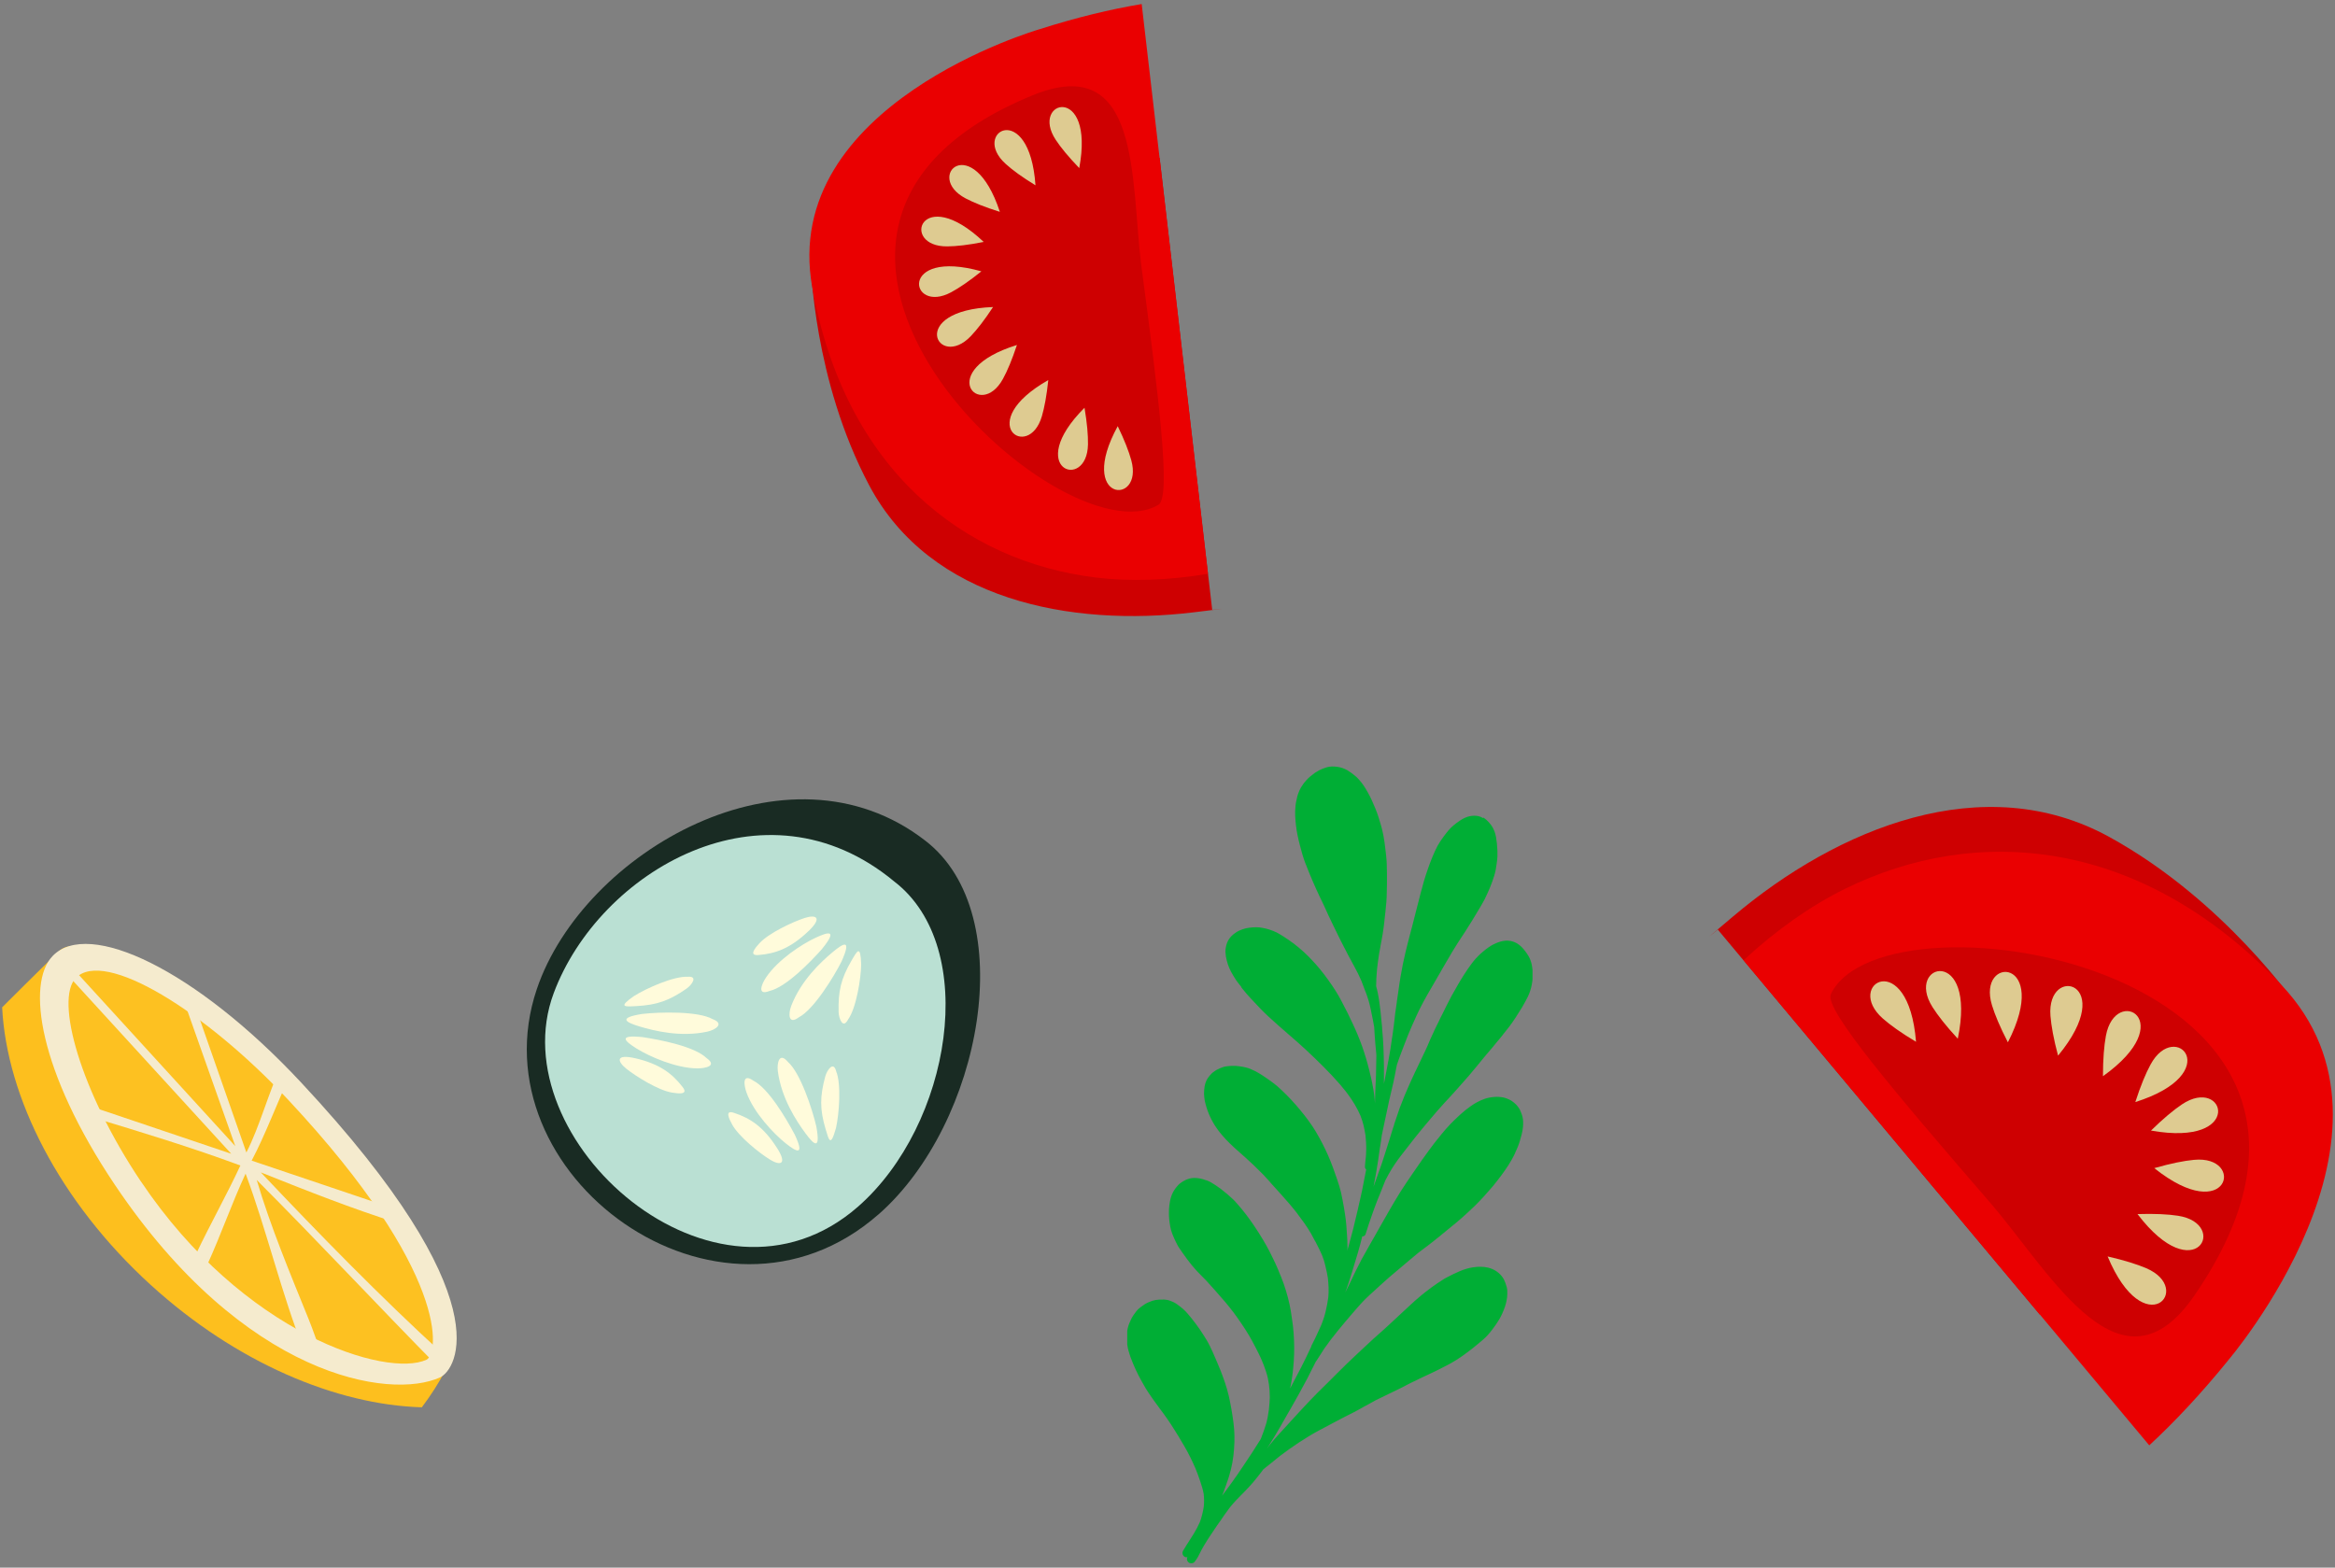 <svg width="350" height="235" viewBox="0 0 350 235" fill="none" xmlns="http://www.w3.org/2000/svg">
<rect x="0" y="0" width="350" height="235" fill="#808080" stroke="none"/>
<g clip-path="url(#clip0_107_3451)">
<path fill-rule="evenodd" clip-rule="evenodd" d="M344.369 150.792C344.299 150.852 333.579 135.022 316.159 125.462C297.289 115.102 275.399 124.172 259.779 137.382C252.959 143.142 258.249 138.692 257.499 139.372L305.749 197.072C325.789 176.132 344.359 150.802 344.359 150.802L344.369 150.792Z" fill="#CE0001"/>
<path fill-rule="evenodd" clip-rule="evenodd" d="M333.969 203.942C333.969 203.942 363.129 169.982 341.979 147.672C320.839 125.352 296.099 123.602 276.519 133.262C271.459 135.752 266.209 139.442 261.349 143.952L322.159 216.672C326.009 213.112 329.949 208.902 333.979 203.942H333.969Z" fill="#EA0001"/>
<path fill-rule="evenodd" clip-rule="evenodd" d="M298.629 180.662C284.269 164.042 273.369 151.272 274.429 149.032C282.509 132.092 362.479 145.302 328.949 194.172C318.009 210.122 307.709 191.352 298.619 180.652L298.629 180.662Z" fill="#CE0001"/>
<path fill-rule="evenodd" clip-rule="evenodd" d="M287.199 156.174C286.049 141.894 276.329 147.494 282.229 152.694C283.359 153.684 284.969 154.844 287.199 156.174ZM293.459 155.714C291.699 153.814 290.479 152.244 289.669 150.974C285.469 144.334 296.369 141.684 293.459 155.714ZM300.969 156.254C307.509 143.504 296.289 143.154 298.579 150.684C299.019 152.124 299.779 153.954 300.969 156.254ZM308.489 158.254C307.819 155.744 307.469 153.794 307.349 152.294C306.729 144.454 317.609 147.204 308.489 158.254ZM315.219 161.334C326.889 153.024 317.089 147.554 315.659 155.284C315.389 156.764 315.219 158.744 315.219 161.334ZM320.069 165.214C320.869 162.744 321.629 160.914 322.349 159.594C326.079 152.674 333.729 160.884 320.069 165.214ZM322.419 169.484C324.269 167.674 325.799 166.404 327.049 165.564C333.579 161.184 336.519 172.004 322.419 169.484ZM322.909 175.114C334.109 184.044 336.669 173.114 328.849 173.874C327.349 174.014 325.409 174.404 322.909 175.114ZM320.399 182.004C322.989 181.924 324.969 182.024 326.459 182.254C334.229 183.444 329.069 193.404 320.399 182.004ZM315.919 188.354C321.439 201.574 328.949 193.234 321.719 190.124C320.339 189.534 318.449 188.934 315.919 188.354Z" fill="#DECB91"/>
</g>
<g clip-path="url(#clip1_107_3451)">
<path fill-rule="evenodd" clip-rule="evenodd" d="M131.674 182.061C147.194 168.441 153.104 137.051 138.664 126.001C118.074 110.051 87.444 127.691 80.474 148.251C71.054 176.071 107.814 202.991 131.674 182.051V182.061Z" fill="#192B23"/>
<path fill-rule="evenodd" clip-rule="evenodd" d="M128.634 180.872C142.564 168.652 146.974 142.032 134.014 132.122C114.554 115.992 89.794 130.632 82.994 148.892C74.834 170.792 107.224 199.662 128.634 180.872Z" fill="#BAE0D3"/>
<path fill-rule="evenodd" clip-rule="evenodd" d="M126.164 144.093C124.984 146.443 121.964 151.353 119.744 152.503C118.114 153.713 118.164 151.923 118.604 150.783C120.064 146.993 123.034 144.213 124.824 142.723C126.464 141.353 127.674 140.693 126.164 144.083V144.093ZM129.084 144.563C128.984 141.543 128.494 142.533 127.614 144.043C126.044 146.743 125.624 148.633 125.704 151.723C125.734 152.713 126.354 154.313 127.114 152.843C128.324 151.203 129.064 146.693 129.084 144.563ZM121.204 139.573C123.374 137.473 122.254 137.083 120.594 137.623C118.794 138.213 115.244 139.873 113.844 141.393C113.174 142.123 112.164 143.323 113.734 143.163C116.204 142.963 118.464 142.193 121.204 139.563V139.573ZM123.234 142.233C125.574 139.343 124.234 139.663 122.284 140.563C120.164 141.543 116.554 143.913 114.804 146.563C114.124 147.583 113.464 149.303 115.354 148.553C117.804 148.003 121.494 144.203 123.244 142.233H123.234Z" fill="#FFFBDB"/>
<path fill-rule="evenodd" clip-rule="evenodd" d="M96.244 152.003C98.854 151.703 104.624 151.553 106.804 152.773C108.704 153.473 107.184 154.413 105.994 154.663C102.024 155.513 98.074 154.543 95.844 153.873C93.794 153.253 92.584 152.593 96.244 152.003ZM95.044 149.313C96.844 148.163 101.024 146.313 103.054 146.433C104.694 146.273 103.704 147.663 102.884 148.223C100.334 149.983 98.524 150.653 95.404 150.823C93.664 150.913 92.564 151.043 95.034 149.313H95.044ZM95.184 158.633C98.884 159.483 100.764 160.953 102.284 162.913C103.274 164.143 101.724 163.953 100.734 163.793C98.694 163.463 95.364 161.393 93.884 160.213C92.524 159.123 92.234 157.973 95.174 158.633H95.184ZM96.294 155.473C92.594 155.103 93.594 156.043 95.414 157.183C97.394 158.413 101.354 160.143 104.534 160.163C105.764 160.163 107.564 159.783 105.904 158.613C104.104 156.863 98.904 155.863 96.294 155.473Z" fill="#FFFBDB"/>
<path fill-rule="evenodd" clip-rule="evenodd" d="M122.364 168.883C121.774 166.323 119.984 160.843 118.104 159.193C116.804 157.633 116.434 159.383 116.594 160.593C117.124 164.623 119.354 168.023 120.734 169.893C122.004 171.613 123.024 172.533 122.364 168.893V168.883ZM125.304 169.113C124.494 172.023 124.254 170.943 123.754 169.273C122.864 166.283 122.894 164.343 123.704 161.363C123.964 160.403 124.944 159.003 125.334 160.603C126.124 162.483 125.784 167.033 125.304 169.123V169.113ZM116.474 172.093C118.084 174.643 116.904 174.753 115.424 173.843C113.814 172.853 110.754 170.403 109.754 168.593C109.274 167.723 108.574 166.313 110.064 166.843C112.424 167.623 114.434 168.893 116.474 172.103V172.093ZM119.084 169.993C120.674 173.353 119.454 172.733 117.764 171.393C115.944 169.943 112.984 166.793 111.904 163.803C111.484 162.653 111.244 160.823 112.904 161.993C115.154 163.103 117.844 167.673 119.074 169.993H119.084Z" fill="#FFFBDB"/>
</g>
<g clip-path="url(#clip2_107_3451)">
<path fill-rule="evenodd" clip-rule="evenodd" d="M222.344 122.563C222.494 122.653 222.624 122.763 222.744 122.863H222.764C222.954 123.043 223.044 123.133 223.134 123.233C223.264 123.373 223.394 123.543 223.484 123.653L223.544 123.743C223.764 124.033 223.904 124.363 224.024 124.663C224.114 124.903 224.184 125.173 224.244 125.483C224.354 126.143 224.424 126.823 224.454 127.543C224.464 127.743 224.464 127.953 224.454 128.133V128.193V128.253V128.283V128.403C224.454 128.523 224.444 128.653 224.424 128.773V128.823C224.394 129.033 224.374 129.243 224.344 129.443C224.314 129.713 224.264 130.023 224.204 130.353C224.144 130.673 224.064 130.983 223.974 131.283C223.804 131.833 223.594 132.433 223.314 133.113C223.084 133.653 222.824 134.223 222.524 134.843C222.414 135.063 222.284 135.273 222.164 135.483L222.064 135.663C221.924 135.903 221.784 136.153 221.634 136.393C221.014 137.443 220.344 138.533 219.644 139.623C219.444 139.933 219.244 140.243 219.034 140.553C218.674 141.093 218.144 141.913 217.674 142.703C217.254 143.413 216.834 144.133 216.414 144.853L216.104 145.393L215.794 145.933L215.464 146.503C215.024 147.243 214.464 148.203 213.924 149.163C213.544 149.833 213.254 150.373 213.024 150.823C212.724 151.393 212.494 151.903 212.224 152.483C211.784 153.443 211.404 154.313 211.064 155.143C210.844 155.713 210.624 156.273 210.404 156.843C210.334 157.023 210.264 157.193 210.204 157.373C210.094 157.663 209.924 158.093 209.774 158.513C209.634 158.883 209.514 159.243 209.394 159.603L209.284 160.123L209.254 160.283C209.184 160.653 209.104 161.013 209.044 161.373C208.934 161.983 208.784 162.593 208.664 163.103L208.644 163.193C208.514 163.753 208.354 164.403 208.204 165.073C208.014 165.923 207.834 166.803 207.664 167.633L207.634 167.763V167.803L207.604 167.883C207.454 168.593 207.314 169.293 207.164 170.003C207.164 170.043 207.144 170.083 207.134 170.113C207.054 170.763 206.954 171.373 206.864 171.943L206.844 172.053C206.774 172.593 206.684 173.253 206.564 174.013C206.364 175.333 206.134 176.653 205.874 177.943L205.914 177.803L205.974 177.643L206.064 177.393C206.404 176.453 206.764 175.443 207.114 174.443C207.354 173.743 207.574 173.053 207.814 172.273C207.934 171.883 208.054 171.513 208.174 171.133C208.254 170.883 208.334 170.643 208.404 170.393L208.444 170.273L208.474 170.183L208.504 170.073C208.564 169.873 208.624 169.673 208.684 169.483C208.774 169.183 208.874 168.893 208.974 168.593V168.543C209.074 168.283 209.164 168.013 209.244 167.753C209.444 167.123 209.624 166.603 209.814 166.073C210.054 165.443 210.294 164.823 210.554 164.193C211.104 162.893 211.584 161.833 212.044 160.853L212.314 160.293C212.824 159.243 213.244 158.373 213.674 157.443C213.854 157.073 214.034 156.653 214.194 156.263L214.244 156.153V156.123L214.284 156.063L214.314 156.003L214.344 155.923V155.903C214.604 155.333 214.864 154.743 215.134 154.183C215.354 153.733 215.584 153.283 215.804 152.833V152.803C216.154 152.133 216.484 151.463 216.804 150.793C217.284 149.823 217.834 148.803 218.554 147.583L218.584 147.523L218.634 147.443C218.864 147.053 219.154 146.563 219.454 146.103L219.554 145.953L219.594 145.893C219.724 145.693 219.854 145.503 219.984 145.303C220.164 145.043 220.354 144.783 220.504 144.573L220.554 144.503C220.774 144.213 220.994 143.933 221.234 143.663L221.264 143.643L221.284 143.623L221.314 143.593C221.454 143.443 221.664 143.203 221.884 143.013L222.104 142.823L222.264 142.683C222.334 142.613 222.414 142.553 222.494 142.493L222.514 142.473C222.514 142.473 222.594 142.413 222.634 142.373C222.884 142.173 223.174 141.973 223.544 141.743C223.634 141.683 223.734 141.633 223.834 141.583L223.904 141.553C224.264 141.373 224.594 141.233 224.904 141.153C225.114 141.093 225.344 141.053 225.594 141.023C225.794 141.003 225.974 141.003 226.134 141.023C226.324 141.043 226.554 141.073 226.794 141.153C226.984 141.223 227.174 141.303 227.354 141.403C227.384 141.423 227.424 141.443 227.454 141.463C227.864 141.723 228.234 142.073 228.624 142.603C228.804 142.833 228.964 143.073 229.124 143.343C229.244 143.533 229.324 143.753 229.414 143.963C229.504 144.203 229.544 144.383 229.594 144.593C229.664 144.933 229.704 145.273 229.734 145.623C229.784 146.243 229.734 146.923 229.604 147.613C229.484 148.243 229.284 148.853 229.004 149.433C228.754 149.943 228.474 150.443 228.144 151.013L228.074 151.133L228.034 151.193L228.004 151.233L227.984 151.263C227.724 151.693 227.454 152.133 227.174 152.553C226.984 152.833 226.804 153.103 226.614 153.373C226.514 153.513 226.414 153.653 226.314 153.783L226.294 153.803V153.823L226.204 153.933L226.164 153.983L226.064 154.113C225.834 154.413 225.584 154.723 225.354 155.003L225.324 155.043L225.304 155.073L225.264 155.133L225.224 155.183C225.104 155.333 224.984 155.483 224.854 155.633L224.544 156.013L224.524 156.033L224.424 156.153L224.324 156.273L224.234 156.383L224.214 156.403L224.124 156.513C223.994 156.673 223.864 156.833 223.734 156.993C223.474 157.313 223.204 157.623 222.934 157.933L222.854 158.023L222.514 158.433C222.164 158.843 221.774 159.313 221.324 159.883C220.834 160.483 220.484 160.903 220.154 161.283C219.714 161.793 219.294 162.263 218.974 162.623C218.784 162.833 218.604 163.043 218.414 163.253L218.244 163.443L218.134 163.563L218.064 163.643C217.974 163.743 217.884 163.843 217.794 163.943C217.594 164.173 217.384 164.393 217.174 164.623L217.014 164.793L216.794 165.033L216.514 165.333C215.754 166.163 214.984 167.053 214.164 168.033C213.534 168.783 212.794 169.653 212.114 170.523C211.444 171.363 210.794 172.203 210.124 173.073C209.794 173.503 209.444 173.973 209.124 174.443C208.864 174.833 208.474 175.413 208.164 175.993C207.994 176.313 207.824 176.633 207.654 176.953C207.414 177.573 207.174 178.183 206.924 178.793C206.774 179.173 206.614 179.563 206.454 179.943C206.134 180.763 205.834 181.593 205.614 182.233C205.314 183.073 205.004 184.013 204.694 185.003C204.624 185.233 204.414 185.373 204.194 185.343C203.984 186.223 203.754 187.063 203.524 187.843C203.254 188.763 202.984 189.663 202.694 190.593C202.354 191.703 202.074 192.563 201.784 193.383L201.704 193.603L201.634 193.793C201.844 193.343 202.064 192.903 202.264 192.503L202.434 192.153C202.574 191.883 202.704 191.603 202.834 191.323L202.874 191.243L202.904 191.173C203.014 190.933 203.134 190.693 203.244 190.463C203.494 189.953 203.794 189.363 204.114 188.753C204.574 187.913 205.004 187.163 205.474 186.333C205.644 186.033 205.824 185.733 205.994 185.423L206.604 184.343C207.634 182.513 208.704 180.623 209.884 178.713C210.404 177.883 210.964 177.063 211.504 176.273L211.544 176.213L211.984 175.573C212.824 174.343 213.534 173.333 214.214 172.413C214.664 171.803 215.064 171.273 215.444 170.803L215.464 170.783L215.484 170.763C215.834 170.323 216.264 169.773 216.724 169.253C217.204 168.713 217.634 168.263 218.034 167.883C218.284 167.643 218.534 167.403 218.784 167.173C218.974 166.993 219.174 166.823 219.344 166.683H219.364L219.474 166.573C219.564 166.493 219.654 166.423 219.744 166.353L219.874 166.253C220.024 166.133 220.194 166.003 220.384 165.873C220.714 165.633 221.024 165.433 221.324 165.273C221.684 165.073 222.094 164.883 222.584 164.713C223.004 164.573 223.474 164.483 224.004 164.443C224.484 164.403 224.934 164.443 225.344 164.523C225.514 164.553 225.694 164.613 225.894 164.693C226.134 164.793 226.304 164.863 226.434 164.943C226.494 164.983 226.564 165.013 226.624 165.063C227.074 165.373 227.434 165.733 227.694 166.143C227.784 166.273 227.854 166.433 227.904 166.563L227.944 166.653C228.044 166.883 228.154 167.153 228.214 167.423C228.314 167.863 228.334 168.353 228.284 168.953C228.224 169.643 228.024 170.323 227.834 170.973L227.814 171.053C227.744 171.313 227.634 171.573 227.554 171.793L227.534 171.853L227.484 171.973C227.374 172.253 227.224 172.583 227.034 173.003C226.754 173.603 226.414 174.163 226.094 174.683C225.754 175.223 225.354 175.763 225.044 176.193L225.024 176.223L224.994 176.263C224.614 176.763 224.204 177.303 223.754 177.843C222.904 178.853 222.014 179.833 221.094 180.743C220.754 181.083 220.384 181.413 220.034 181.743L219.984 181.793L219.944 181.823L219.924 181.843L219.894 181.873L219.874 181.893H219.854L219.784 181.973C219.344 182.373 218.824 182.843 218.314 183.263C217.464 183.973 216.504 184.753 216.004 185.153L215.914 185.233L215.604 185.483L215.514 185.553L215.494 185.573L215.454 185.603L215.374 185.663C215.044 185.933 214.544 186.343 214.054 186.703C213.574 187.063 213.094 187.423 212.624 187.783C212.014 188.283 211.584 188.643 211.184 188.983C210.704 189.393 210.224 189.793 209.744 190.203L209.504 190.403C209.104 190.743 208.674 191.103 208.264 191.453C207.764 191.883 207.274 192.333 206.804 192.753L206.744 192.813C206.584 192.963 206.414 193.113 206.254 193.263L206.094 193.413C205.824 193.653 205.564 193.893 205.294 194.133C205.124 194.283 204.964 194.443 204.804 194.603L204.604 194.793C204.464 194.933 204.324 195.083 204.184 195.233L204.124 195.303L204.074 195.353L203.984 195.443C203.884 195.543 203.794 195.653 203.704 195.763L203.684 195.783L203.654 195.813L203.624 195.843L203.574 195.903L203.414 196.093L203.154 196.383L203.084 196.463L203.034 196.523L202.994 196.573L202.924 196.653L202.784 196.813L202.714 196.893L202.654 196.963C202.284 197.393 201.874 197.873 201.484 198.343C200.974 198.953 200.214 199.873 199.494 200.803C199.164 201.253 198.834 201.703 198.504 202.163C198.094 202.803 197.674 203.463 197.364 203.943L197.324 203.993L197.284 204.053L197.264 204.073L197.214 204.163L197.164 204.253C196.774 205.053 196.374 205.833 195.964 206.633C195.134 208.223 194.274 209.733 193.514 211.073L193.284 211.473L193.134 211.733L193.114 211.763C192.674 212.543 192.254 213.283 191.824 214.023C191.424 214.723 190.924 215.543 190.294 216.543L190.164 216.753L189.904 217.153C190.194 216.763 190.544 216.323 191.084 215.693C191.354 215.383 191.614 215.093 191.924 214.753L191.984 214.693L192.034 214.633L192.064 214.603L192.394 214.243L193.224 213.333L193.244 213.313L193.264 213.293L193.324 213.223L193.384 213.153C194.714 211.703 196.084 210.203 197.514 208.763C198.004 208.263 198.484 207.803 198.934 207.363C199.284 207.023 199.654 206.643 199.924 206.373L199.994 206.303L200.084 206.213L200.144 206.153L200.204 206.093L200.324 205.973C201.354 204.923 202.344 203.993 203.084 203.293L203.554 202.853L203.594 202.813L203.684 202.733L203.734 202.693L203.754 202.673L203.874 202.553L203.944 202.483C204.544 201.913 205.234 201.273 205.894 200.673C206.214 200.373 206.544 200.083 206.884 199.793L207.064 199.633L207.334 199.393C207.724 199.043 208.124 198.673 208.494 198.333L208.554 198.273L208.634 198.203L208.684 198.153L209.384 197.503L209.554 197.343C210.194 196.743 210.844 196.153 211.484 195.553C211.904 195.163 212.404 194.713 212.904 194.303L212.934 194.273C213.294 193.983 213.954 193.443 214.594 192.983L214.704 192.903C214.944 192.723 215.194 192.553 215.444 192.383C215.744 192.173 216.054 191.973 216.284 191.833C216.494 191.693 216.724 191.573 216.914 191.473L217.074 191.393C217.314 191.263 217.574 191.123 217.854 190.993C218.434 190.723 219.114 190.403 219.844 190.193C220.154 190.103 220.474 190.033 220.804 189.983C221.014 189.953 221.214 189.933 221.434 189.913C221.574 189.903 221.714 189.903 221.834 189.903H221.924C222.294 189.903 222.694 189.943 223.054 190.033C223.254 190.083 223.474 190.153 223.734 190.263C223.874 190.323 223.984 190.383 224.074 190.433C224.164 190.483 224.244 190.533 224.324 190.593C224.524 190.733 224.704 190.883 224.854 191.033C225.014 191.183 225.144 191.373 225.244 191.513C225.434 191.773 225.544 192.063 225.654 192.343C225.724 192.533 225.784 192.703 225.834 192.903C225.934 193.263 225.944 193.633 225.934 193.963C225.934 194.283 225.894 194.623 225.824 194.963C225.794 195.113 225.764 195.263 225.724 195.413C225.684 195.563 225.634 195.723 225.574 195.913C225.514 196.093 225.444 196.263 225.384 196.423L225.314 196.583C225.274 196.683 225.234 196.783 225.194 196.873V196.893L225.164 196.933C225.024 197.243 224.904 197.483 224.764 197.723C224.584 198.033 224.424 198.283 224.264 198.513C223.864 199.083 223.434 199.673 222.964 200.183C222.554 200.633 222.084 201.023 221.604 201.413C221.204 201.753 220.594 202.253 220.004 202.683L219.894 202.763C219.664 202.933 219.444 203.103 219.214 203.263C218.944 203.453 218.654 203.653 218.314 203.863C217.774 204.213 217.184 204.523 216.704 204.773L216.654 204.793C216.094 205.093 215.554 205.363 214.904 205.673C214.574 205.833 214.244 205.993 213.914 206.143L213.864 206.163L213.784 206.203L213.744 206.223C213.564 206.303 213.384 206.383 213.204 206.473C212.604 206.763 212.004 207.053 211.384 207.353C211.154 207.473 210.914 207.593 210.684 207.713L210.634 207.743L210.544 207.793C210.284 207.923 210.034 208.063 209.774 208.183C209.234 208.453 208.644 208.733 208.034 209.023C207.304 209.373 206.744 209.643 206.194 209.923C205.684 210.193 205.184 210.473 204.714 210.733L204.544 210.823C203.884 211.203 203.374 211.483 202.904 211.723C202.664 211.843 202.434 211.963 202.194 212.083L202.054 212.153C201.744 212.313 201.444 212.473 201.134 212.623C199.964 213.233 198.884 213.813 197.624 214.483C197.114 214.763 196.644 215.023 196.194 215.303L196.004 215.423C195.504 215.733 195.094 215.983 194.704 216.243C194.054 216.683 193.594 216.993 193.214 217.263C192.744 217.603 192.294 217.933 191.874 218.253L191.824 218.293C191.164 218.813 190.484 219.373 189.984 219.773L189.924 219.823L189.844 219.883L189.334 220.303L189.224 220.463L189.104 220.623C188.734 221.113 188.334 221.613 187.854 222.193C187.474 222.633 187.074 223.073 186.634 223.523C186.494 223.673 186.344 223.813 186.204 223.963L186.134 224.033L186.064 224.103C185.794 224.373 185.554 224.613 185.324 224.863C185.034 225.173 184.704 225.533 184.404 225.913L184.244 226.123L184.224 226.153C183.984 226.473 183.704 226.843 183.444 227.223L183.284 227.463C183.164 227.643 183.054 227.813 182.934 227.983C182.864 228.083 182.784 228.183 182.714 228.283C182.614 228.423 182.514 228.553 182.424 228.693C182.034 229.263 181.674 229.793 181.444 230.153C181.144 230.603 180.794 231.143 180.464 231.703C180.244 232.073 180.044 232.443 179.864 232.813C179.744 233.063 179.644 233.263 179.544 233.433C179.404 233.683 179.224 233.923 179.044 234.163C178.964 234.243 178.864 234.303 178.744 234.333C178.574 234.373 178.384 234.353 178.244 234.273C178.094 234.193 177.984 234.043 177.934 233.873C177.894 233.723 177.914 233.573 177.974 233.413C177.854 233.473 177.704 233.453 177.564 233.373C177.264 233.203 177.154 232.793 177.324 232.493C177.434 232.293 177.584 232.063 177.774 231.753C177.774 231.733 177.794 231.713 177.804 231.693L177.954 231.463L177.984 231.423L178.014 231.373C178.304 230.933 178.634 230.403 178.944 229.903C179.284 229.353 179.584 228.773 179.844 228.193C179.964 227.893 180.074 227.533 180.194 227.053C180.304 226.633 180.384 226.233 180.444 225.813C180.504 225.203 180.494 224.583 180.424 223.943C180.304 223.283 180.104 222.653 179.904 222.063C179.714 221.473 179.484 220.853 179.204 220.163C178.704 219.003 178.154 217.883 177.554 216.853C177.204 216.243 176.864 215.683 176.534 215.133L176.454 215.013L176.424 214.963L176.374 214.883L176.354 214.853L176.314 214.783C176.044 214.353 175.784 213.933 175.524 213.533C175.134 212.943 174.784 212.443 174.444 211.973C174.244 211.693 174.034 211.423 173.834 211.153L173.764 211.053C173.604 210.843 173.444 210.623 173.294 210.413C172.974 209.983 172.614 209.463 172.144 208.773C171.854 208.353 171.564 207.863 171.194 207.183L171.144 207.093L171.124 207.063C170.864 206.593 170.544 206.003 170.284 205.433C169.964 204.753 169.694 204.093 169.444 203.413C169.354 203.173 169.284 202.913 169.214 202.673V202.633L169.184 202.593L169.164 202.533C169.084 202.253 169.034 201.973 169.004 201.783L168.974 201.623C168.954 201.483 168.934 201.333 168.924 201.163L168.904 200.973C168.854 200.573 168.874 200.153 168.944 199.653C169.014 199.153 169.124 198.723 169.294 198.333C169.374 198.143 169.464 197.963 169.544 197.773C169.744 197.343 170.034 196.953 170.334 196.563C170.484 196.363 170.674 196.183 170.864 196.043L170.924 195.993H170.944L170.964 195.963C171.174 195.803 171.364 195.663 171.554 195.543C171.874 195.333 172.264 195.163 172.724 195.003C173.034 194.903 173.384 194.843 173.794 194.823H174.054C174.364 194.793 174.664 194.823 174.884 194.863C175.154 194.893 175.404 195.003 175.654 195.103L175.784 195.153C175.934 195.213 176.044 195.273 176.144 195.333C176.244 195.393 176.364 195.473 176.494 195.563L176.554 195.613C176.824 195.813 177.074 196.003 177.304 196.203C177.614 196.483 177.834 196.703 178.014 196.923C178.394 197.353 178.794 197.863 179.254 198.473C179.634 198.973 180.014 199.523 180.414 200.163C180.714 200.623 181.054 201.173 181.344 201.773C181.624 202.333 181.894 202.933 182.164 203.583L182.324 203.953L182.344 203.993V204.013L182.394 204.113C182.564 204.513 182.784 205.033 182.974 205.513C183.404 206.613 183.874 207.923 184.184 209.253C184.484 210.603 184.724 211.973 184.894 213.333C184.974 214.013 185.024 214.623 185.034 215.213C185.044 215.843 185.034 216.503 184.974 217.223C184.934 217.893 184.844 218.573 184.724 219.263C184.604 219.953 184.434 220.593 184.274 221.133C184.184 221.463 184.064 221.803 183.974 222.073L183.944 222.143L183.864 222.383L183.784 222.623L183.754 222.693L183.714 222.803C183.624 223.073 183.544 223.323 183.444 223.573C183.364 223.773 183.284 223.993 183.164 224.263L183.224 224.163C183.804 223.403 184.314 222.703 184.804 222.013C185.324 221.293 185.854 220.523 186.474 219.583C187.194 218.523 188.044 217.233 188.954 215.763C188.984 215.703 189.004 215.643 189.034 215.583C189.354 214.763 189.584 214.093 189.774 213.473C189.954 212.863 190.084 212.183 190.194 211.353C190.274 210.593 190.324 209.993 190.334 209.463C190.334 209.173 190.324 208.873 190.304 208.633V208.553L190.294 208.413C190.274 208.143 190.244 207.853 190.204 207.543C190.154 207.223 190.104 206.913 190.044 206.613C189.974 206.273 189.874 205.943 189.794 205.703C189.594 205.053 189.344 204.413 189.114 203.883C188.964 203.533 188.844 203.263 188.704 202.993C188.634 202.863 188.564 202.723 188.504 202.593L188.424 202.433C188.354 202.293 188.284 202.163 188.214 202.023C187.854 201.313 187.534 200.743 187.234 200.223C186.854 199.573 186.444 198.953 186.084 198.423C185.654 197.783 185.264 197.233 184.894 196.743L184.824 196.653L184.754 196.563C184.274 195.943 183.954 195.543 183.604 195.133L183.584 195.113C183.144 194.603 182.684 194.073 182.224 193.553L181.914 193.203L181.854 193.133C181.514 192.743 181.164 192.353 180.804 191.973C180.594 191.753 180.374 191.533 180.144 191.303C179.934 191.093 179.654 190.813 179.394 190.533C178.874 189.963 178.374 189.363 177.924 188.743C177.744 188.503 177.574 188.253 177.394 188.003L177.334 187.923L177.234 187.783C177.094 187.593 176.924 187.343 176.754 187.083L176.714 187.023C176.634 186.893 176.544 186.763 176.484 186.633C176.384 186.453 176.304 186.283 176.214 186.103C176.044 185.763 175.904 185.413 175.724 184.983C175.434 184.253 175.334 183.463 175.254 182.783C175.224 182.483 175.214 182.193 175.214 181.903V181.843V181.743C175.214 181.363 175.234 180.993 175.284 180.633C175.314 180.443 175.344 180.263 175.374 180.073C175.454 179.633 175.594 179.193 175.804 178.773C176.004 178.383 176.284 177.993 176.634 177.623C176.754 177.483 176.914 177.373 177.064 177.273C177.154 177.213 177.234 177.153 177.314 177.103C177.604 176.923 177.914 176.783 178.234 176.693C178.704 176.563 179.204 176.553 179.784 176.653C179.944 176.673 180.094 176.723 180.254 176.763H180.294L180.364 176.793C180.594 176.863 180.814 176.933 181.014 177.003C181.204 177.083 181.394 177.173 181.574 177.283C181.784 177.403 181.994 177.533 182.184 177.663C182.504 177.873 182.744 178.043 182.984 178.223C183.684 178.763 184.274 179.263 184.784 179.753C184.994 179.953 185.204 180.173 185.454 180.463C185.684 180.733 185.914 181.003 186.144 181.273C186.994 182.303 187.834 183.483 188.714 184.873C189.514 186.133 190.174 187.313 190.724 188.473C190.984 188.993 191.314 189.693 191.614 190.403V190.423L191.644 190.483V190.503C191.884 191.063 192.174 191.753 192.404 192.413C192.904 193.853 193.254 195.183 193.474 196.483C193.604 197.273 193.714 198.083 193.804 198.773C193.894 199.523 193.934 200.273 193.964 200.913C194.024 202.243 193.984 203.633 193.844 205.063C193.734 206.203 193.584 207.213 193.374 208.153C194.244 206.503 194.664 205.713 195.014 205.013C195.464 204.143 195.934 203.173 196.544 201.873C196.544 201.813 196.564 201.753 196.594 201.703C196.764 201.363 196.934 201.023 197.104 200.683C197.324 200.213 197.534 199.753 197.754 199.283C197.864 199.033 197.974 198.793 198.084 198.543C198.154 198.353 198.224 198.163 198.294 197.973C198.454 197.543 198.574 197.143 198.674 196.733C198.874 195.893 199.014 195.153 199.104 194.463C199.144 193.983 199.164 193.503 199.144 192.993C199.114 192.393 199.084 191.953 199.034 191.553C198.934 190.943 198.804 190.353 198.674 189.813C198.604 189.493 198.514 189.193 198.434 188.913C198.354 188.653 198.254 188.393 198.164 188.163C197.934 187.623 197.674 187.113 197.394 186.563C197.354 186.503 197.324 186.433 197.294 186.373V186.343L197.254 186.283V186.263L197.214 186.213L197.184 186.153L197.154 186.103L197.134 186.073L197.104 186.023L197.084 185.993C196.924 185.673 196.714 185.283 196.514 184.923C195.894 183.853 195.154 182.853 194.384 181.833C193.704 180.953 192.924 180.043 191.954 178.973C191.544 178.523 191.124 178.063 190.714 177.603L190.434 177.283L190.384 177.223L190.334 177.163L190.294 177.113C190.024 176.813 189.704 176.453 189.384 176.123C188.374 175.093 187.454 174.213 186.564 173.423L186.414 173.293H186.394L186.364 173.253C185.474 172.473 184.554 171.663 183.704 170.763C183.494 170.543 183.294 170.313 183.084 170.053L182.944 169.883C182.764 169.663 182.574 169.423 182.404 169.173C182.184 168.863 182.004 168.583 181.854 168.313C181.654 167.973 181.504 167.663 181.394 167.423C181.114 166.833 180.884 166.193 180.704 165.513C180.664 165.353 180.624 165.203 180.594 165.043C180.584 164.983 180.574 164.923 180.564 164.863L180.544 164.723C180.524 164.613 180.504 164.503 180.504 164.403V164.363C180.494 164.233 180.474 164.103 180.474 163.973C180.474 163.593 180.504 163.223 180.564 162.853C180.644 162.413 180.794 162.003 181.014 161.663C181.194 161.393 181.394 161.153 181.604 160.943C181.744 160.803 181.924 160.673 182.034 160.603L182.104 160.553C182.234 160.453 182.364 160.383 182.474 160.333C182.734 160.203 183.044 160.053 183.394 159.943C183.584 159.883 183.814 159.853 184.114 159.823C184.284 159.803 184.454 159.793 184.634 159.783C184.974 159.763 185.334 159.783 185.744 159.843C186.144 159.893 186.444 159.953 186.704 160.013C187.194 160.123 187.644 160.323 188.184 160.593C188.314 160.663 188.444 160.733 188.564 160.803C188.974 161.033 189.374 161.303 189.754 161.563C190.334 161.963 190.944 162.393 191.514 162.883C191.954 163.273 192.374 163.673 192.894 164.193C193.304 164.603 193.734 165.063 194.204 165.603C194.584 166.033 195.024 166.553 195.454 167.103C195.504 167.173 195.554 167.243 195.614 167.303L195.654 167.363L195.774 167.513C195.774 167.513 195.814 167.553 195.824 167.583L195.854 167.623L196.014 167.833L196.164 168.043C196.564 168.583 196.924 169.123 197.224 169.633C197.604 170.283 197.934 170.863 198.214 171.413C198.454 171.873 198.714 172.423 199.064 173.193C199.604 174.423 200.054 175.703 200.464 176.913C200.664 177.503 200.864 178.133 201.014 178.783C201.164 179.463 201.294 180.163 201.424 180.883C201.554 181.613 201.644 182.263 201.724 182.863C201.794 183.453 201.834 184.023 201.864 184.553L201.884 184.813C201.924 185.403 201.974 186.083 201.974 186.753C201.974 187.003 201.974 187.263 201.974 187.513L202.014 187.253L202.164 186.733C202.634 185.063 203.084 183.283 203.534 181.283C203.594 181.003 203.664 180.723 203.724 180.443V180.403L203.734 180.373V180.343L203.764 180.263L203.794 180.143C203.914 179.613 204.044 179.063 204.154 178.523C204.344 177.573 204.534 176.623 204.724 175.613L204.754 175.463L204.784 175.313C204.734 175.283 204.694 175.243 204.664 175.183C204.584 175.043 204.584 174.923 204.604 174.783V174.743V174.713C204.644 174.343 204.674 173.973 204.704 173.673L204.724 173.513C204.734 173.383 204.754 173.253 204.754 173.123L204.784 172.403C204.784 172.303 204.784 172.193 204.784 172.093V172.023V171.993C204.784 171.933 204.784 171.883 204.784 171.823C204.784 171.673 204.784 171.513 204.764 171.363V171.283C204.744 170.923 204.704 170.543 204.684 170.273V170.233C204.594 169.673 204.494 169.153 204.384 168.703C204.284 168.263 204.134 167.803 203.924 167.253C203.454 166.163 202.814 165.073 201.964 163.933C201.874 163.813 201.774 163.693 201.684 163.573C201.654 163.543 201.634 163.513 201.614 163.483C201.354 163.163 201.114 162.863 200.874 162.583C200.524 162.183 200.124 161.733 199.674 161.253C198.844 160.373 197.984 159.503 197.044 158.603C196.114 157.703 195.214 156.873 194.374 156.133L194.234 156.013C193.994 155.803 193.754 155.593 193.514 155.383L193.314 155.213L193.144 155.063L193.094 155.023L192.984 154.923C192.494 154.493 191.994 154.063 191.494 153.623L191.354 153.493C190.514 152.743 189.644 151.973 188.844 151.123C188.684 150.953 188.534 150.793 188.374 150.623C187.694 149.913 186.994 149.183 186.364 148.383L186.314 148.323L186.254 148.253C186.174 148.153 186.094 148.043 186.014 147.943L186.084 147.973C185.654 147.473 185.274 146.953 184.974 146.443L184.874 146.283C184.744 146.063 184.614 145.853 184.504 145.633L184.484 145.583C184.354 145.323 184.174 144.953 184.064 144.613C183.904 144.103 183.804 143.723 183.754 143.383C183.724 143.163 183.694 142.943 183.684 142.713C183.674 142.453 183.704 142.203 183.744 142.023C183.814 141.583 183.974 141.163 184.204 140.803C184.414 140.483 184.694 140.193 185.064 139.923C185.254 139.783 185.484 139.623 185.744 139.513C186.104 139.353 186.414 139.243 186.744 139.163C187.104 139.093 187.454 139.043 187.784 139.023C188.164 138.993 188.434 139.003 188.664 139.023H188.764C188.904 139.053 189.094 139.073 189.264 139.103C189.404 139.123 189.544 139.153 189.774 139.213C190.034 139.273 190.314 139.363 190.584 139.463L190.734 139.523H190.764C191.024 139.643 191.314 139.753 191.564 139.893H191.584L191.604 139.923L191.654 139.953L191.714 139.983L191.804 140.033C191.944 140.113 192.124 140.223 192.394 140.393C192.984 140.773 193.474 141.123 193.964 141.483C194.444 141.853 194.944 142.273 195.434 142.713C195.914 143.153 196.344 143.593 196.704 143.983C197.144 144.433 197.564 144.943 197.874 145.313L197.924 145.373C198.334 145.863 198.694 146.363 199.054 146.853L199.074 146.883C199.864 147.973 200.544 149.043 201.074 150.063C201.714 151.273 202.264 152.373 202.744 153.413C203.354 154.713 203.814 155.833 204.204 156.943C204.634 158.183 204.974 159.343 205.254 160.483L205.274 160.553L205.294 160.633V160.663C205.424 161.163 205.554 161.743 205.674 162.323V162.353L205.684 162.393C205.804 162.993 205.924 163.603 205.994 164.213C206.034 164.603 206.074 164.983 206.104 165.393C206.094 164.993 206.104 164.603 206.134 164.173V163.903C206.234 162.223 206.284 160.473 206.304 158.403V158.163L206.294 158.033V157.963L206.284 157.943V157.903V157.853C206.204 157.013 206.104 156.063 206.054 155.163C206.034 154.843 206.014 154.523 205.994 154.203L205.974 153.923C205.904 153.513 205.834 153.113 205.754 152.733C205.664 152.273 205.574 151.823 205.474 151.363C205.384 150.933 205.284 150.473 205.154 150.043C205.034 149.603 204.854 149.133 204.764 148.883L204.694 148.703C204.504 148.163 204.284 147.603 204.064 147.043C203.764 146.343 203.384 145.563 202.854 144.613L202.754 144.443V144.423C202.554 144.083 202.384 143.763 202.224 143.453L202.044 143.113L201.984 142.993L201.904 142.843C201.794 142.633 201.684 142.423 201.584 142.213L201.464 141.993L201.354 141.773L201.334 141.733C201.194 141.473 201.064 141.213 200.934 140.953C200.754 140.593 200.584 140.233 200.404 139.873L200.294 139.653C200.154 139.363 200.004 139.063 199.864 138.773L199.844 138.733C199.554 138.143 199.314 137.653 199.084 137.143C199.014 136.983 198.944 136.833 198.874 136.673L198.844 136.613C198.734 136.363 198.624 136.123 198.514 135.883C198.384 135.613 198.264 135.353 198.134 135.083L197.894 134.593C197.524 133.823 197.144 132.983 196.764 132.103C196.404 131.253 195.994 130.273 195.624 129.303C195.304 128.453 195.074 127.613 194.834 126.673C194.714 126.213 194.594 125.713 194.494 125.223C194.454 125.023 194.424 124.833 194.384 124.633L194.364 124.513C194.344 124.413 194.334 124.323 194.324 124.223L194.304 124.083V123.983L194.284 123.953C194.274 123.873 194.264 123.793 194.254 123.723C194.154 122.773 194.074 121.843 194.184 120.893V120.763L194.204 120.723V120.693V120.663C194.204 120.573 194.224 120.473 194.244 120.383L194.284 120.183L194.324 119.983C194.334 119.903 194.354 119.833 194.374 119.763L194.394 119.663C194.444 119.423 194.504 119.203 194.584 118.983C194.704 118.643 194.844 118.323 195.014 118.033C195.094 117.893 195.194 117.763 195.284 117.633L195.314 117.583L195.334 117.563V117.543C195.514 117.323 195.674 117.103 195.854 116.913L195.884 116.893C196.014 116.753 196.174 116.573 196.364 116.423C196.604 116.223 196.834 116.043 197.074 115.873C197.124 115.833 197.184 115.793 197.244 115.763H197.264L197.294 115.733L197.364 115.693C197.594 115.543 197.854 115.403 198.174 115.273C198.454 115.163 198.694 115.073 198.944 115.003C199.384 114.893 199.854 114.873 200.444 114.953C200.974 115.023 201.494 115.203 201.974 115.473L202.034 115.513C202.254 115.653 202.434 115.773 202.624 115.913C202.814 116.063 203.034 116.233 203.254 116.423C203.454 116.603 203.624 116.773 203.764 116.943C203.934 117.133 204.094 117.343 204.284 117.603C204.444 117.813 204.574 118.033 204.664 118.173L204.704 118.243C204.834 118.453 204.924 118.603 205.004 118.753C205.174 119.063 205.404 119.473 205.604 119.923C205.774 120.283 205.944 120.693 206.054 120.963V120.983L206.074 121.003V121.023L206.094 121.043L206.164 121.223C206.484 122.003 206.764 122.853 207.044 123.873C207.154 124.273 207.264 124.743 207.374 125.303C207.444 125.663 207.494 126.033 207.544 126.363V126.433L207.584 126.653V126.703L207.594 126.743V126.783L207.604 126.843C207.654 127.183 207.714 127.653 207.754 128.093L207.774 128.253V128.303C207.814 128.673 207.854 129.103 207.864 129.503C207.884 130.073 207.894 130.553 207.894 130.963C207.894 131.463 207.894 131.973 207.894 132.473C207.894 132.953 207.884 133.433 207.864 133.913C207.864 134.243 207.844 134.743 207.804 135.233C207.734 136.063 207.634 137.013 207.504 138.133C207.504 138.173 207.504 138.223 207.494 138.263C207.474 138.453 207.454 138.633 207.424 138.823V138.853C207.324 139.643 207.184 140.453 207.054 141.153L207.034 141.233L206.974 141.563L206.904 141.933V141.983C206.834 142.323 206.774 142.653 206.714 142.993C206.634 143.493 206.574 143.983 206.524 144.333C206.504 144.493 206.484 144.663 206.464 144.823C206.444 144.993 206.424 145.163 206.404 145.323C206.314 146.213 206.284 147.103 206.274 147.853C206.364 148.153 206.434 148.453 206.514 148.823C206.694 149.673 206.804 150.553 206.904 151.403V151.433L206.924 151.563C207.014 152.373 207.094 153.183 207.164 153.973V154.053L207.174 154.143V154.183V154.223V154.273C207.274 155.283 207.334 156.143 207.364 156.973C207.444 158.823 207.464 160.673 207.444 162.473L207.464 162.363C207.594 161.763 207.704 161.193 207.814 160.553C207.884 160.143 207.964 159.743 208.044 159.333V159.283L208.084 159.113L208.144 158.813C208.334 157.833 208.484 156.813 208.614 155.903V155.863L208.624 155.813V155.763L208.644 155.683V155.613L208.664 155.583V155.553L208.724 155.193C208.794 154.733 208.854 154.263 208.914 153.803L208.954 153.443L209.004 153.033C209.044 152.653 209.094 152.273 209.134 151.893C209.184 151.453 209.264 150.923 209.374 150.233V150.163C209.454 149.713 209.514 149.263 209.574 148.813L209.594 148.673C209.684 148.003 209.794 147.223 209.924 146.453C210.154 145.093 210.394 143.913 210.654 142.843C210.894 141.823 211.164 140.783 211.444 139.723L211.544 139.343L211.624 139.053C211.914 137.933 212.204 136.813 212.484 135.683L212.554 135.423C212.784 134.513 213.094 133.263 213.434 132.103C213.594 131.563 213.764 131.013 213.974 130.423C214.164 129.873 214.394 129.213 214.694 128.493C214.864 128.083 214.994 127.803 215.104 127.553C215.214 127.333 215.324 127.103 215.434 126.893V126.873C215.614 126.563 215.744 126.363 215.844 126.203L215.864 126.173L215.894 126.123L216.014 125.943C216.154 125.733 216.304 125.523 216.454 125.323L216.484 125.283L216.554 125.193C216.884 124.753 217.324 124.183 217.874 123.733C218.144 123.503 218.414 123.303 218.764 123.063C219.304 122.693 219.814 122.453 220.324 122.353C220.784 122.263 221.214 122.263 221.624 122.353C221.834 122.403 222.044 122.483 222.294 122.633L222.344 122.563Z" fill="#00AE35"/>
</g>
<g clip-path="url(#clip3_107_3451)">
<path fill-rule="evenodd" clip-rule="evenodd" d="M121.501 39.517C121.591 39.507 121.841 56.846 130.291 72.766C139.451 90.016 160.561 94.026 178.981 91.787C187.021 90.806 180.801 91.546 181.701 91.416L173.821 23.646C148.191 29.547 121.501 39.517 121.501 39.517Z" fill="#CE0001"/>
<path fill-rule="evenodd" clip-rule="evenodd" d="M155.831 4.377C155.831 4.377 116.821 15.627 121.751 43.077C126.681 70.527 144.571 84.157 164.231 86.577C169.311 87.197 175.131 87.027 181.061 86.017L171.131 0.607C166.441 1.387 161.361 2.617 155.831 4.377Z" fill="#EA0001"/>
<path fill-rule="evenodd" clip-rule="evenodd" d="M171.051 39.627C173.671 59.377 175.581 74.487 173.661 75.657C159.111 84.487 105.031 34.667 154.781 14.287C171.021 7.637 169.481 26.997 171.051 39.627Z" fill="#CE0001"/>
<path fill-rule="evenodd" clip-rule="evenodd" d="M167.541 63.887C161.301 75.287 171.471 75.877 169.571 68.997C169.211 67.677 168.561 66.007 167.541 63.887ZM162.561 61.127C162.951 63.447 163.101 65.237 163.081 66.607C162.961 73.737 153.381 70.317 162.561 61.127ZM157.131 56.977C145.831 63.397 154.161 69.237 156.171 62.397C156.551 61.087 156.891 59.317 157.131 56.977ZM152.431 51.717C151.691 53.947 150.991 55.607 150.331 56.807C146.901 63.057 140.011 55.567 152.431 51.717ZM148.851 46.027C135.861 46.527 140.571 55.547 145.511 50.397C146.451 49.407 147.561 47.997 148.851 46.027ZM147.101 40.677C145.271 42.157 143.781 43.157 142.581 43.807C136.301 47.197 134.591 37.167 147.101 40.677ZM147.451 36.267C138.011 27.337 134.861 37.007 141.991 36.937C143.351 36.927 145.141 36.727 147.451 36.267ZM149.871 31.757C147.621 31.057 145.961 30.377 144.751 29.747C138.441 26.427 145.821 19.417 149.871 31.757ZM155.211 27.777C153.201 26.547 151.751 25.487 150.741 24.567C145.441 19.797 154.311 14.807 155.211 27.777ZM161.771 25.197C164.161 12.427 154.321 15.017 158.251 20.967C159.001 22.107 160.141 23.497 161.771 25.197Z" fill="#DECB91"/>
</g>
<g clip-path="url(#clip4_107_3451)">
<path fill-rule="evenodd" clip-rule="evenodd" d="M0.321 151.01C5.201 146.13 8.831 142.6 8.831 142.6C12.681 138.69 30.431 149.82 45.621 164.41C60.321 178.53 70.961 197.32 66.721 205.5C65.771 207.33 64.591 209.16 63.231 210.97C50.361 210.59 35.371 204.26 22.611 192.64C8.881 180.13 1.001 164.49 0.321 151.01Z" fill="#FDBF1E"/>
<path fill-rule="evenodd" clip-rule="evenodd" d="M10.371 145.311C10.371 145.311 8.201 158.321 15.511 170.931C22.822 183.541 41.132 199.861 48.852 203.171C56.572 206.471 66.522 208.411 66.242 203.171C64.802 176.931 21.762 133.481 10.371 145.311Z" fill="#FDC121"/>
<path fill-rule="evenodd" clip-rule="evenodd" d="M17.201 177.591C36.592 206.481 58.431 209.921 65.972 206.481C68.341 205.401 75.602 194.911 45.111 162.251C29.331 145.351 13.271 137.741 7.901 143.301C3.891 147.451 5.831 160.661 17.201 177.591ZM21.122 177.121C12.101 163.681 8.181 149.901 11.361 146.611C15.621 142.201 30.752 151.541 43.272 164.951C67.451 190.861 65.802 202.981 63.922 203.841C57.952 206.571 36.511 200.041 21.131 177.121H21.122Z" fill="#F5EBCE"/>
<path fill-rule="evenodd" clip-rule="evenodd" d="M28.681 149.181L36.931 172.771C38.951 168.821 40.201 163.901 42.111 159.861C42.441 160.201 43.211 160.711 43.541 161.051C41.591 165.181 39.831 170.001 37.721 173.991L58.211 180.901C58.691 181.711 59.151 182.531 59.601 183.341C52.831 181.211 45.971 178.501 39.091 175.751C48.021 185.181 57.041 194.421 66.201 202.801C66.201 202.921 66.221 203.041 66.231 203.161C66.271 203.911 66.101 204.521 65.761 204.991C56.641 195.741 47.621 186.041 38.481 176.891C40.541 183.861 43.491 190.921 46.241 197.701C46.951 199.461 47.511 201.131 48.121 202.821C47.601 202.571 46.081 202.551 45.491 202.211C42.321 194.361 39.941 184.311 36.811 175.941C34.761 180.351 33.091 185.181 31.061 189.611C30.501 189.071 29.941 188.531 29.391 187.981C31.511 183.511 33.941 179.211 36.031 174.721C28.721 172.011 21.251 169.741 13.741 167.471C13.461 166.861 13.211 166.241 12.971 165.641L34.661 172.961L10.251 146.271C10.311 145.651 10.371 145.311 10.371 145.311C10.491 145.191 10.611 145.081 10.741 144.971L35.271 171.821L26.511 147.061C27.071 147.391 28.111 148.821 28.691 149.181H28.681Z" fill="#F5EBCE"/>
</g>
<defs>
<clipPath id="clip0_107_3451">
<rect width="93.43" height="95.7" fill="white" transform="translate(256.249 120.973)"/>
</clipPath>
<clipPath id="clip1_107_3451">
<rect width="67.95" height="69.7" fill="white" transform="translate(78.964 119.822)"/>
</clipPath>
<clipPath id="clip2_107_3451">
<rect width="60.75" height="119.57" fill="white" transform="translate(168.964 114.822)"/>
</clipPath>
<clipPath id="clip3_107_3451">
<rect width="61.82" height="91.75" fill="white" transform="translate(121.321 0.607)"/>
</clipPath>
<clipPath id="clip4_107_3451">
<rect width="68.12" height="69.47" fill="white" transform="translate(0.321 141.5)"/>
</clipPath>
</defs>
</svg>
